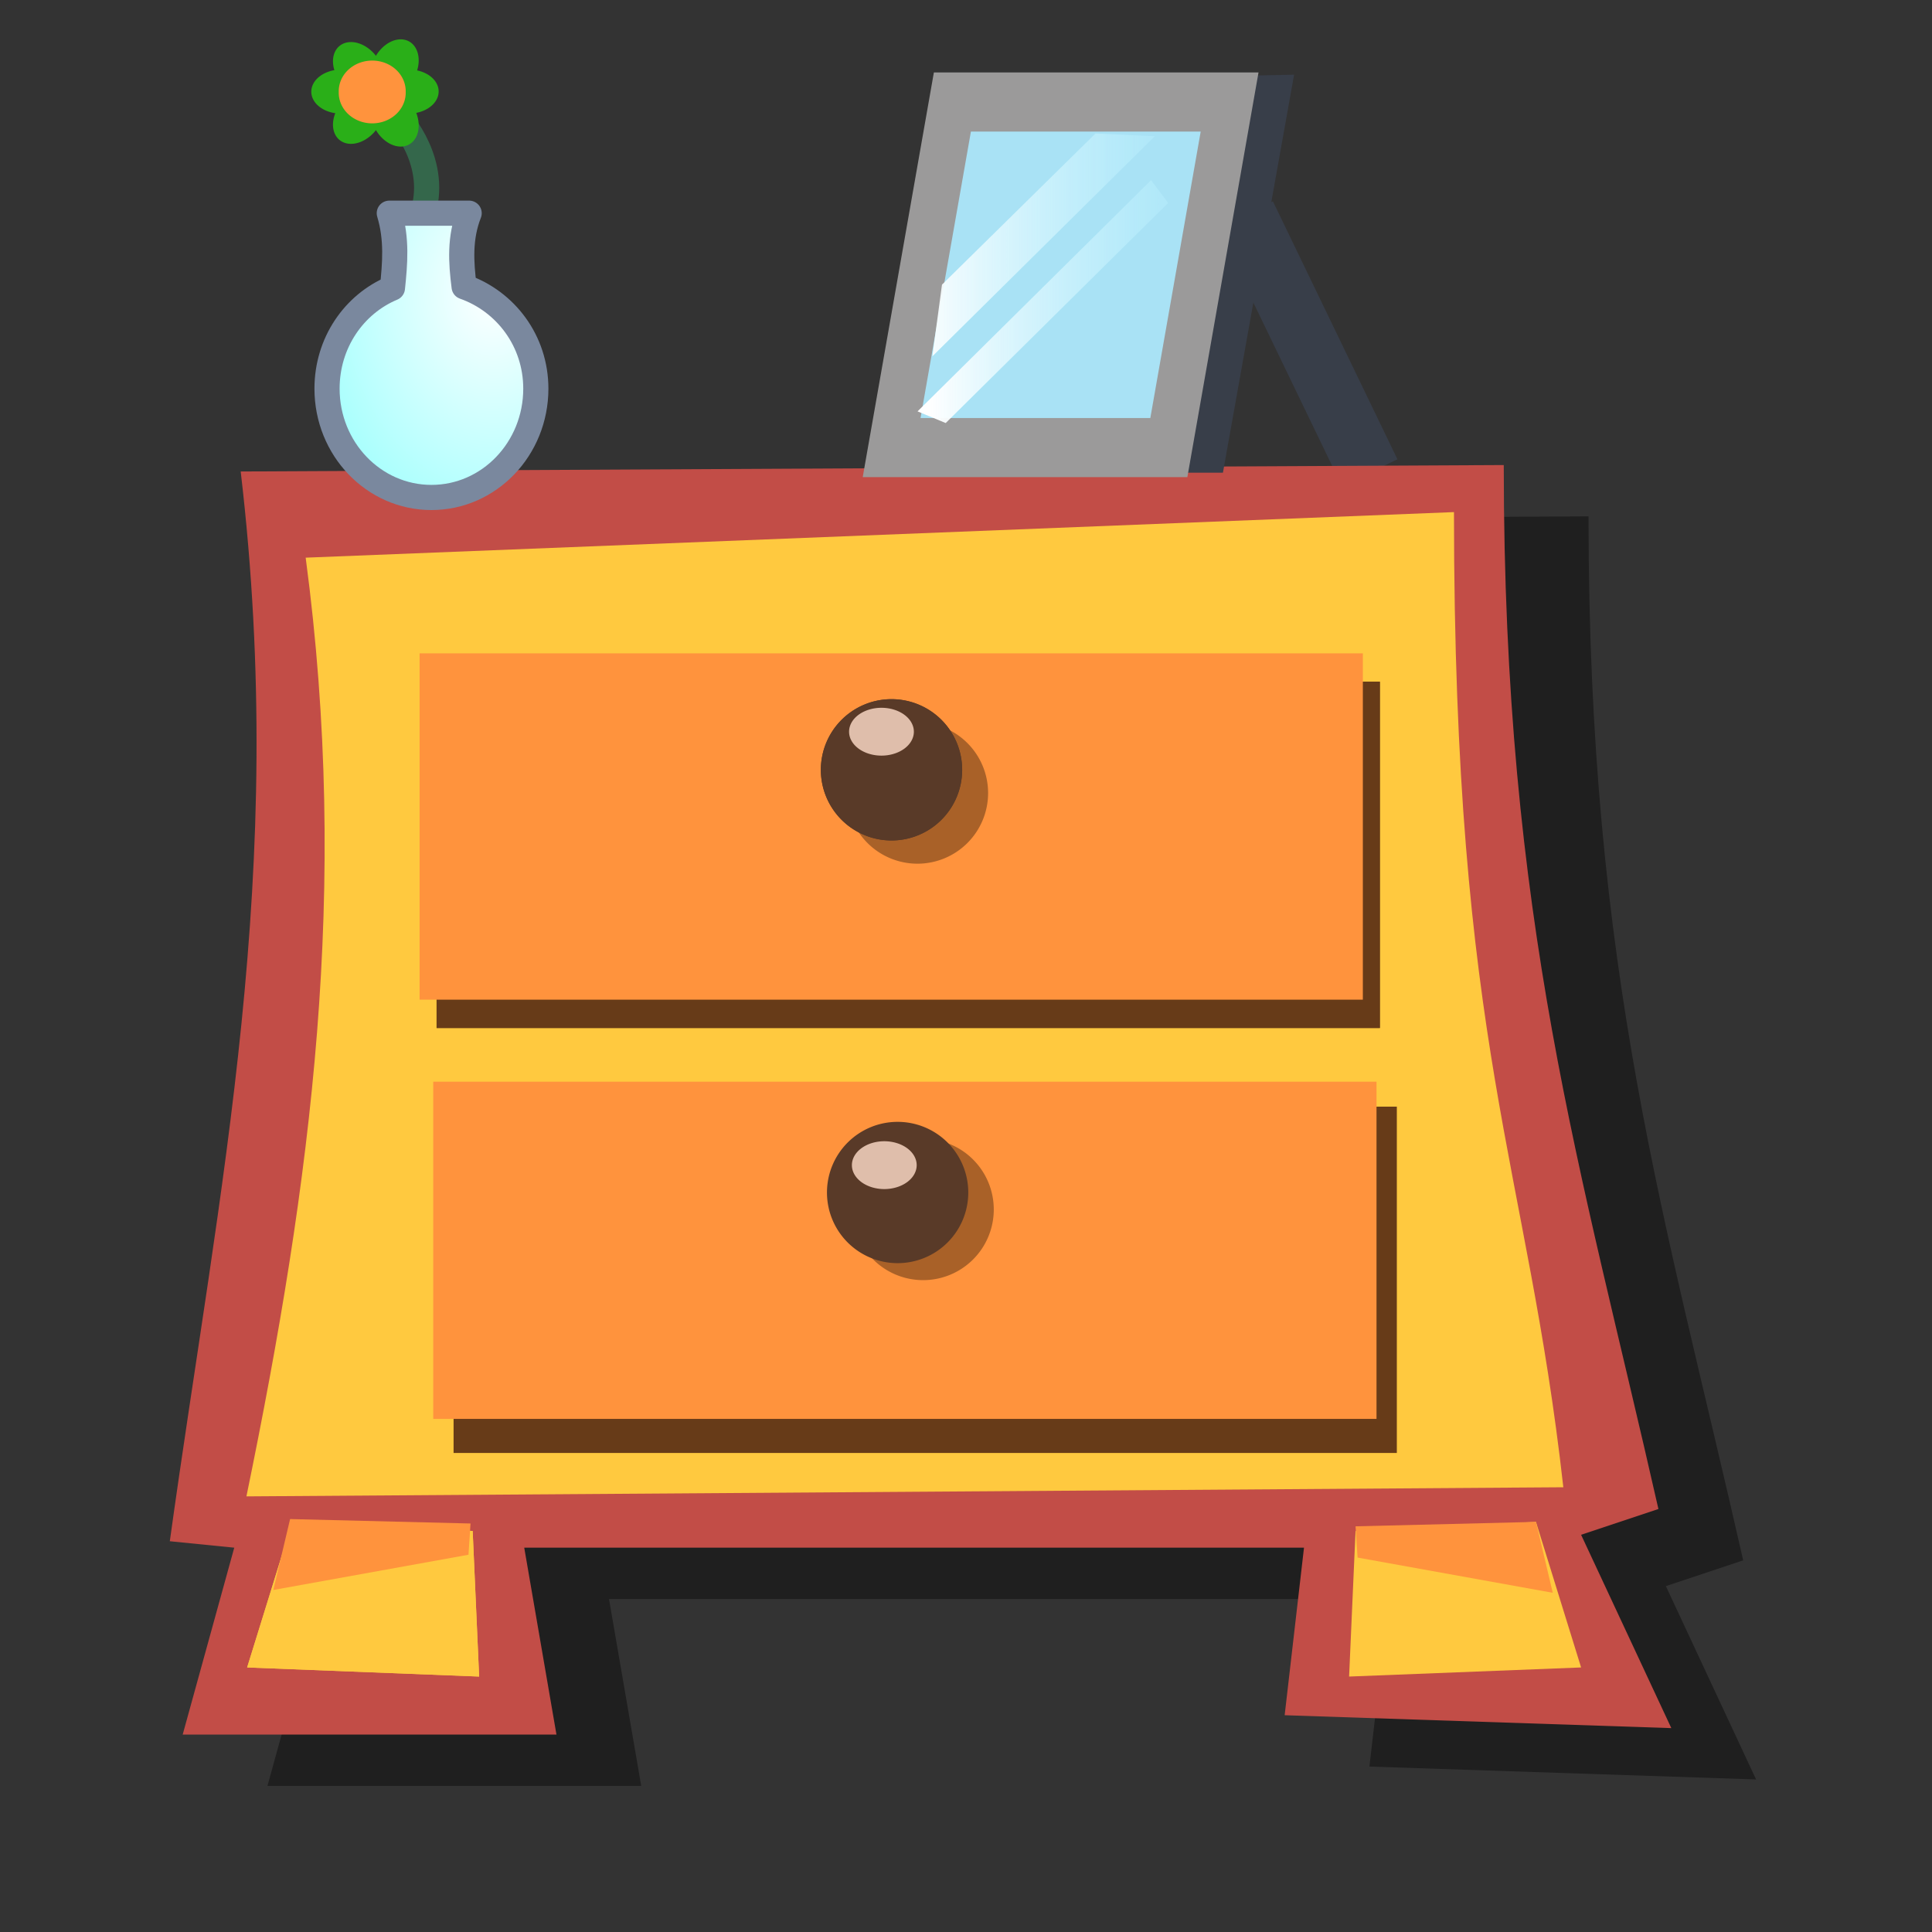 <?xml version="1.0" encoding="UTF-8" standalone="no"?>
<!DOCTYPE svg PUBLIC "-//W3C//DTD SVG 20010904//EN"
"http://www.w3.org/TR/2001/REC-SVG-20010904/DTD/svg10.dtd">
<!-- Created with Inkscape (http://www.inkscape.org/) -->
<svg
   width="72pt"
   height="72pt"
   xmlns="http://www.w3.org/2000/svg"
   xmlns:cc="http://web.resource.org/cc/"
   xmlns:inkscape="http://www.inkscape.org/namespaces/inkscape"
   xmlns:sodipodi="http://sodipodi.sourceforge.net/DTD/sodipodi-0.dtd"
   xmlns:rdf="http://www.w3.org/1999/02/22-rdf-syntax-ns#"
   xmlns:dc="http://purl.org/dc/elements/1.1/"
   xmlns:xlink="http://www.w3.org/1999/xlink"
   id="svg1837"
   sodipodi:version="0.32"
   inkscape:version="0.40"
   sodipodi:docbase="/home/zeus/.icons/gartoon/scalable/apps"
   sodipodi:docname="drawer.svg">
  <rect width="100%" height="100%" fill="#333333" stroke="none"/>
  <defs
     id="defs3">
    <linearGradient
       id="linearGradient2009">
      <stop
         offset="0"
         style="stop-color:#ffffff;stop-opacity:1;"
         id="stop2011" />
      <stop
         offset="1"
         style="stop-color:#bdf2ff;stop-opacity:0.384;"
         id="stop2010" />
    </linearGradient>
    <linearGradient
       id="linearGradient1990">
      <stop
         style="stop-color:#ffffff;stop-opacity:1;"
         offset="0"
         id="stop1991" />
      <stop
         style="stop-color:#a0fffd;stop-opacity:1;"
         offset="1"
         id="stop1992" />
    </linearGradient>
    <radialGradient
       inkscape:collect="always"
       xlink:href="#linearGradient1990"
       id="radialGradient1993"
       gradientTransform="scale(0.87,1.15)"
       cx="28.168"
       cy="12.533"
       fx="28.168"
       fy="12.533"
       r="11.448"
       gradientUnits="userSpaceOnUse" />
    <linearGradient
       inkscape:collect="always"
       xlink:href="#linearGradient2009"
       id="linearGradient2008"
       gradientTransform="scale(0.973,1.028)"
       x1="46.714"
       y1="11.347"
       x2="58.693"
       y2="11.347"
       gradientUnits="userSpaceOnUse" />
    <linearGradient
       inkscape:collect="always"
       xlink:href="#linearGradient2009"
       id="linearGradient2013"
       gradientUnits="userSpaceOnUse"
       gradientTransform="matrix(0.973,0,0,1.028,0.663,3.315)"
       x1="46.714"
       y1="11.347"
       x2="58.693"
       y2="11.347" />
    <linearGradient
       inkscape:collect="always"
       xlink:href="#linearGradient2009"
       id="linearGradient2015"
       gradientUnits="userSpaceOnUse"
       gradientTransform="scale(0.973,1.028)"
       x1="46.714"
       y1="11.347"
       x2="58.693"
       y2="11.347" />
  </defs>
  <sodipodi:namedview
     id="base"
     pagecolor="#ffffff"
     bordercolor="#666666"
     borderopacity="1.0"
     inkscape:pageopacity="0.0"
     inkscape:pageshadow="2"
     inkscape:zoom="1.4142136"
     inkscape:cx="43.479601"
     inkscape:cy="61.844956"
     inkscape:current-layer="svg1837"
     showguides="true"
     inkscape:guide-bbox="true"
     inkscape:window-width="774"
     inkscape:window-height="536"
     inkscape:window-x="0"
     inkscape:window-y="25" />
  <path
     style="fill:none;fill-opacity:0.75;fill-rule:evenodd;stroke:#383e49;stroke-width:3.062;stroke-linecap:butt;stroke-linejoin:miter;stroke-opacity:1;stroke-miterlimit:4;stroke-dasharray:none;"
     d="M 61.872,10.671 L 68.059,23.488"
     id="path2003" />
  <path
     style="fill:none;fill-opacity:1;fill-rule:evenodd;stroke:#34674b;stroke-width:1.25;stroke-linecap:butt;stroke-linejoin:miter;stroke-opacity:1;stroke-miterlimit:4;stroke-dasharray:none;"
     d="M 19.666,5.7 C 19.666,5.7 21.655,7.688 21.103,10.23"
     id="path1989" />
  <path
     style="fill:#000000;fill-opacity:0.392;fill-rule:evenodd;stroke:none;stroke-width:0.25pt;stroke-linecap:butt;stroke-linejoin:miter;stroke-opacity:1"
     d="M 16.172,25.979 C 18.52,45.938 15.105,61.415 12.65,79.134 C 13.717,79.24 14.784,79.347 15.852,79.454 C 14.998,82.549 14.144,85.645 13.29,88.74 C 19.481,88.74 25.672,88.74 31.862,88.74 C 31.329,85.645 30.795,82.549 30.261,79.454 C 43.176,79.454 56.092,79.454 69.007,79.454 C 68.687,82.229 68.366,85.004 68.046,87.779 C 74.45,87.993 80.855,88.206 87.259,88.42 C 85.765,85.218 84.27,82.016 82.776,78.813 C 84.057,78.386 85.338,77.96 86.618,77.533 C 82.776,60.561 78.933,48.393 78.933,25.658 C 58.013,25.765 37.092,25.872 16.172,25.979 z "
     id="path1918"
     sodipodi:nodetypes="ccccccccccccc" />
  <g
     inkscape:label="Layer 1"
     inkscape:groupmode="layer"
     id="layer1" />
  <path
     style="fill:#c24d47;fill-opacity:1;fill-rule:evenodd;stroke:none;stroke-width:0.25pt;stroke-linecap:butt;stroke-linejoin:miter;stroke-opacity:1"
     d="M 11.96,23.428 C 14.308,43.388 10.892,58.864 8.438,76.583 C 9.505,76.69 10.572,76.796 11.64,76.903 C 10.786,79.998 9.932,83.094 9.078,86.189 C 15.269,86.189 21.459,86.189 27.65,86.189 C 27.116,83.094 26.583,79.998 26.049,76.903 C 38.964,76.903 51.879,76.903 64.795,76.903 C 64.474,79.678 64.154,82.453 63.834,85.228 C 70.238,85.442 76.642,85.655 83.047,85.869 C 81.552,82.667 80.058,79.465 78.564,76.263 C 79.845,75.836 81.125,75.409 82.406,74.982 C 78.564,58.011 74.721,45.843 74.721,23.108 C 53.801,23.214 32.88,23.321 11.96,23.428 z "
     id="path1907"
     sodipodi:nodetypes="ccccccccccccc" />
  <path
     style="fill:#ffc93f;fill-opacity:1;fill-rule:evenodd;stroke:none;stroke-width:0.25pt;stroke-linecap:butt;stroke-linejoin:miter;stroke-opacity:1"
     d="M 14.522,75.622 L 12.28,82.855 L 23.808,83.307 L 23.487,76.074 L 14.522,75.622 z "
     id="path1905" />
  <path
     style="fill:#ffc93f;fill-opacity:1;fill-rule:evenodd;stroke:none;stroke-width:0.25pt;stroke-linecap:butt;stroke-linejoin:miter;stroke-opacity:1"
     d="M 14.522,75.622 L 12.28,82.855 L 23.808,83.307 L 23.487,76.074 L 14.522,75.622 z "
     id="path1906" />
  <path
     style="fill:#ffc93f;fill-opacity:1;fill-rule:evenodd;stroke:none;stroke-width:0.25pt;stroke-linecap:butt;stroke-linejoin:miter;stroke-opacity:1"
     d="M 76.322,75.622 L 78.564,82.855 L 67.036,83.307 L 67.356,76.074 L 76.322,75.622 z "
     id="path1904" />
  <path
     style="fill:#ffc93f;fill-opacity:1;fill-rule:evenodd;stroke:none;stroke-width:0.25pt;stroke-linecap:butt;stroke-linejoin:miter;stroke-opacity:1"
     d="M 15.189,27.71 C 17.377,44.164 15.49,58.579 12.245,74.354 C 34.057,74.203 55.869,74.052 77.681,73.901 C 75.87,57.749 72.247,52.239 72.247,25.446 C 53.228,26.201 34.208,26.956 15.189,27.71 z "
     id="path1848"
     sodipodi:nodetypes="ccccc" />
  <rect
     style="fill:#673b18;fill-opacity:1;fill-rule:nonzero;stroke:none;stroke-width:4.625;stroke-linecap:round;stroke-linejoin:round;stroke-miterlimit:4;stroke-opacity:1"
     id="rect1909"
     width="46.87"
     height="17.208"
     x="21.694"
     y="33.873" />
  <rect
     style="fill:#673b18;fill-opacity:1;fill-rule:nonzero;stroke:none;stroke-width:4.625;stroke-linecap:round;stroke-linejoin:round;stroke-miterlimit:4;stroke-opacity:1"
     id="rect1910"
     width="46.87"
     height="17.208"
     x="21.694"
     y="33.873" />
  <rect
     style="fill:#673b18;fill-opacity:1;fill-rule:nonzero;stroke:none;stroke-width:4.625;stroke-linecap:round;stroke-linejoin:round;stroke-miterlimit:4;stroke-opacity:1"
     id="rect1850"
     width="46.87"
     height="17.208"
     x="22.538"
     y="54.989" />
  <rect
     style="fill:#ff933d;fill-opacity:1;fill-rule:nonzero;stroke:none;stroke-width:4.625;stroke-linecap:round;stroke-linejoin:round;stroke-miterlimit:4;stroke-opacity:1"
     id="rect1908"
     width="46.87"
     height="17.208"
     x="20.849"
     y="32.465" />
  <rect
     style="fill:#ff933d;fill-opacity:1;fill-rule:nonzero;stroke:none;stroke-width:4.625;stroke-linecap:round;stroke-linejoin:round;stroke-miterlimit:4;stroke-opacity:1"
     id="rect1849"
     width="46.87"
     height="16.755"
     x="21.528"
     y="53.749" />
  <path
     sodipodi:type="arc"
     style="fill:#a96128;fill-opacity:1;fill-rule:nonzero;stroke:none;stroke-width:4.625;stroke-linecap:round;stroke-linejoin:round;stroke-miterlimit:4;stroke-opacity:1"
     id="path1914"
     sodipodi:cx="43.420776"
     sodipodi:cy="40.392040"
     sodipodi:rx="3.4250486"
     sodipodi:ry="3.4250486"
     d="M 46.846 40.392 A 3.425 3.425 0 1 1  39.996,40.392 A 3.425 3.425 0 1 1  46.846 40.392 z"
     transform="matrix(1.025,0,0,1.025,1.081,-1.996)" />
  <path
     sodipodi:type="arc"
     style="fill:#593a28;fill-opacity:1;fill-rule:nonzero;stroke:none;stroke-width:4.625;stroke-linecap:round;stroke-linejoin:round;stroke-miterlimit:4;stroke-opacity:1"
     id="path1911"
     sodipodi:cx="43.420776"
     sodipodi:cy="40.392040"
     sodipodi:rx="3.4250486"
     sodipodi:ry="3.4250486"
     d="M 46.846 40.392 A 3.425 3.425 0 1 1  39.996,40.392 A 3.425 3.425 0 1 1  46.846 40.392 z"
     transform="matrix(1.025,0,0,1.025,-0.208,-3.15)" />
  <path
     sodipodi:type="arc"
     style="fill:#593a28;fill-opacity:1;fill-rule:nonzero;stroke:none;stroke-width:4.625;stroke-linecap:round;stroke-linejoin:round;stroke-miterlimit:4;stroke-opacity:1"
     id="path1852"
     sodipodi:cx="43.420776"
     sodipodi:cy="40.392040"
     sodipodi:rx="3.4250486"
     sodipodi:ry="3.4250486"
     d="M 46.846 40.392 A 3.425 3.425 0 1 1  39.996,40.392 A 3.425 3.425 0 1 1  46.846 40.392 z"
     transform="matrix(1.025,0,0,1.025,-0.208,-3.15)" />
  <path
     sodipodi:type="arc"
     style="fill:#a96128;fill-opacity:1;fill-rule:nonzero;stroke:none;stroke-width:4.625;stroke-linecap:round;stroke-linejoin:round;stroke-miterlimit:4;stroke-opacity:1"
     id="path1915"
     sodipodi:cx="43.420776"
     sodipodi:cy="40.392040"
     sodipodi:rx="3.4250486"
     sodipodi:ry="3.4250486"
     d="M 46.846 40.392 A 3.425 3.425 0 1 1  39.996,40.392 A 3.425 3.425 0 1 1  46.846 40.392 z"
     transform="matrix(1.025,0,0,1.025,1.363,18.697)" />
  <path
     sodipodi:type="arc"
     style="fill:#593a28;fill-opacity:1;fill-rule:nonzero;stroke:none;stroke-width:4.625;stroke-linecap:round;stroke-linejoin:round;stroke-miterlimit:4;stroke-opacity:1"
     id="path1851"
     sodipodi:cx="43.420776"
     sodipodi:cy="40.392040"
     sodipodi:rx="3.4250486"
     sodipodi:ry="3.4250486"
     d="M 46.846 40.392 A 3.425 3.425 0 1 1  39.996,40.392 A 3.425 3.425 0 1 1  46.846 40.392 z"
     transform="matrix(1.025,0,0,1.025,9.592400e-2,17.853)" />
  <path
     sodipodi:type="arc"
     style="fill:#dfbeab;fill-opacity:1;fill-rule:nonzero;stroke:none;stroke-width:4.625;stroke-linecap:round;stroke-linejoin:round;stroke-miterlimit:4;stroke-opacity:1"
     id="path1913"
     sodipodi:cx="43.420776"
     sodipodi:cy="40.392040"
     sodipodi:rx="3.4250486"
     sodipodi:ry="3.4250486"
     d="M 46.846 40.392 A 3.425 3.425 0 1 1  39.996,40.392 A 3.425 3.425 0 1 1  46.846 40.392 z"
     transform="matrix(0.47,0,0,0.347,23.392,22.342)" />
  <path
     sodipodi:type="arc"
     style="fill:#dfbeab;fill-opacity:1;fill-rule:nonzero;stroke:none;stroke-width:4.625;stroke-linecap:round;stroke-linejoin:round;stroke-miterlimit:4;stroke-opacity:1"
     id="path1912"
     sodipodi:cx="43.420776"
     sodipodi:cy="40.392040"
     sodipodi:rx="3.4250486"
     sodipodi:ry="3.4250486"
     d="M 46.846 40.392 A 3.425 3.425 0 1 1  39.996,40.392 A 3.425 3.425 0 1 1  46.846 40.392 z"
     transform="matrix(0.47,0,0,0.347,23.532,43.88)" />
  <path
     style="fill:#ff933d;fill-opacity:1;fill-rule:evenodd;stroke:none;stroke-width:0.25pt;stroke-linecap:butt;stroke-linejoin:miter;stroke-opacity:1"
     d="M 76.322,75.622 L 77.156,79.145 L 67.458,77.395 L 67.356,75.842 L 76.322,75.622 z "
     id="path1917"
     sodipodi:nodetypes="ccccc" />
  <path
     style="fill:#ff933d;fill-opacity:1;fill-rule:evenodd;stroke:none;stroke-width:0.25pt;stroke-linecap:butt;stroke-linejoin:miter;stroke-opacity:1"
     d="M 14.415,75.481 L 13.581,79.005 L 23.279,77.254 L 23.381,75.702 L 14.415,75.481 z "
     id="path1916"
     sodipodi:nodetypes="ccccc" />
  <path
     style="fill:url(#radialGradient1993);fill-opacity:1.0;fill-rule:nonzero;stroke:#7a889e;stroke-width:1.25;stroke-linecap:round;stroke-linejoin:round;stroke-miterlimit:4;stroke-opacity:1;"
     d="M 19.344,10.594 C 19.732,11.878 19.627,13.093 19.5,14.312 C 17.589,15.112 16.25,17.036 16.25,19.312 C 16.25,22.301 18.571,24.719 21.438,24.719 C 24.304,24.719 26.625,22.301 26.625,19.312 C 26.625,16.93 25.114,14.973 23.062,14.25 C 22.906,13.028 22.832,11.816 23.312,10.594 C 21.987,10.594 20.67,10.594 19.344,10.594 z "
     id="path1919" />
  <path
     style="fill:#383e49;fill-opacity:1;fill-rule:nonzero;stroke:none;stroke-width:1.25;stroke-linecap:round;stroke-linejoin:round;stroke-miterlimit:4;stroke-opacity:1;"
     d="M 48.172,4.042 L 64.303,3.711 L 60.767,23.488 L 44.636,23.488 L 48.172,4.042 z "
     id="rect1999"
     sodipodi:nodetypes="ccccc" />
  <g
     id="g1981">
    <path
       sodipodi:type="arc"
       style="fill:#2aaf18;fill-opacity:1;fill-rule:nonzero;stroke:none;stroke-width:1.25;stroke-linecap:round;stroke-linejoin:round;stroke-miterlimit:4;stroke-opacity:1"
       id="path1975"
       sodipodi:cx="17.734375"
       sodipodi:cy="3.2812498"
       sodipodi:rx="1.4843750"
       sodipodi:ry="1.0937500"
       d="M 19.219 3.281 A 1.484 1.094 0 1 1  16.25,3.281 A 1.484 1.094 0 1 1  19.219 3.281 z"
       transform="matrix(0.629,0.777,-0.777,0.629,9.203,-12.41)" />
    <path
       sodipodi:type="arc"
       style="fill:#2aaf18;fill-opacity:1;fill-rule:nonzero;stroke:none;stroke-width:1.25;stroke-linecap:round;stroke-linejoin:round;stroke-miterlimit:4;stroke-opacity:1"
       id="path1974"
       sodipodi:cx="17.734375"
       sodipodi:cy="3.2812498"
       sodipodi:rx="1.4843750"
       sodipodi:ry="1.0937500"
       d="M 19.219 3.281 A 1.484 1.094 0 1 1  16.25,3.281 A 1.484 1.094 0 1 1  19.219 3.281 z"
       transform="matrix(-0.486,0.874,-0.874,-0.486,31.093,-10.548)" />
    <path
       sodipodi:type="arc"
       style="fill:#2aaf18;fill-opacity:1;fill-rule:nonzero;stroke:none;stroke-width:1.25;stroke-linecap:round;stroke-linejoin:round;stroke-miterlimit:4;stroke-opacity:1"
       id="path1976"
       sodipodi:cx="17.734375"
       sodipodi:cy="3.2812498"
       sodipodi:rx="1.4843750"
       sodipodi:ry="1.0937500"
       d="M 19.219 3.281 A 1.484 1.094 0 1 1  16.25,3.281 A 1.484 1.094 0 1 1  19.219 3.281 z"
       transform="matrix(0.629,-0.777,-0.777,-0.629,9.203,21.648)" />
    <path
       sodipodi:type="arc"
       style="fill:#2aaf18;fill-opacity:1;fill-rule:nonzero;stroke:none;stroke-width:1.25;stroke-linecap:round;stroke-linejoin:round;stroke-miterlimit:4;stroke-opacity:1"
       id="path1978"
       sodipodi:cx="17.734375"
       sodipodi:cy="3.2812498"
       sodipodi:rx="1.4843750"
       sodipodi:ry="1.0937500"
       d="M 19.219 3.281 A 1.484 1.094 0 1 1  16.25,3.281 A 1.484 1.094 0 1 1  19.219 3.281 z"
       transform="matrix(-0.486,-0.874,-0.874,0.486,31.093,19.786)" />
    <path
       sodipodi:type="arc"
       style="fill:#2aaf18;fill-opacity:1;fill-rule:nonzero;stroke:none;stroke-width:1.25;stroke-linecap:round;stroke-linejoin:round;stroke-miterlimit:4;stroke-opacity:1"
       id="path1979"
       sodipodi:cx="17.734375"
       sodipodi:cy="3.2812498"
       sodipodi:rx="1.4843750"
       sodipodi:ry="1.0937500"
       d="M 19.219 3.281 A 1.484 1.094 0 1 1  16.25,3.281 A 1.484 1.094 0 1 1  19.219 3.281 z"
       transform="matrix(-1,7.652296e-3,7.652296e-3,1,38.021,1.134)" />
    <path
       sodipodi:type="arc"
       style="fill:#2aaf18;fill-opacity:1;fill-rule:nonzero;stroke:none;stroke-width:1.25;stroke-linecap:round;stroke-linejoin:round;stroke-miterlimit:4;stroke-opacity:1"
       id="path1977"
       sodipodi:cx="17.734375"
       sodipodi:cy="3.2812498"
       sodipodi:rx="1.4843750"
       sodipodi:ry="1.0937500"
       d="M 19.219 3.281 A 1.484 1.094 0 1 1  16.25,3.281 A 1.484 1.094 0 1 1  19.219 3.281 z"
       transform="matrix(-1,7.652296e-3,7.652296e-3,1,34.662,1.134)" />
    <path
       sodipodi:type="arc"
       style="fill:#ff933d;fill-opacity:1;fill-rule:nonzero;stroke:none;stroke-width:1.25;stroke-linecap:round;stroke-linejoin:round;stroke-miterlimit:4;stroke-opacity:1"
       id="path1980"
       sodipodi:cx="18.437500"
       sodipodi:cy="4.5703125"
       sodipodi:rx="1.7187500"
       sodipodi:ry="1.5234375"
       d="M 20.156 4.57 A 1.719 1.523 0 1 1  16.719,4.57 A 1.719 1.523 0 1 1  20.156 4.57 z"
       transform="matrix(0.968,0,0,1,0.648,0)" />
  </g>
  <path
     style="fill:#9b9a9a;fill-opacity:1;fill-rule:nonzero;stroke:none;stroke-width:1.25;stroke-linecap:round;stroke-linejoin:round;stroke-miterlimit:4;stroke-opacity:1"
     d="M 46.404,3.6 L 62.535,3.6 L 58.999,23.709 L 42.868,23.709 L 46.404,3.6 z "
     id="path2002"
     sodipodi:nodetypes="ccccc" />
  <path
     style="fill:#a9e2f5;fill-opacity:1;fill-rule:nonzero;stroke:none;stroke-width:1.25;stroke-linecap:round;stroke-linejoin:round;stroke-miterlimit:4;stroke-opacity:1"
     d="M 48.244,6.538 L 59.662,6.538 L 57.159,20.772 L 45.741,20.772 L 48.244,6.538 z "
     id="path2001"
     sodipodi:nodetypes="ccccc" />
  <path
     style="fill:url(#linearGradient2015);fill-opacity:1;fill-rule:evenodd;stroke:none;stroke-width:2.812;stroke-linecap:butt;stroke-linejoin:miter;stroke-miterlimit:4;stroke-opacity:1"
     d="M 54.435,6.632 L 46.807,14.143 L 46.328,17.706 L 57.382,6.77 L 54.435,6.632 z "
     id="path2014"
     sodipodi:nodetypes="ccccc" />
  <path
     style="fill:url(#linearGradient2013);fill-opacity:1;fill-rule:evenodd;stroke:none;stroke-width:2.812;stroke-linecap:butt;stroke-linejoin:miter;stroke-miterlimit:4;stroke-opacity:1"
     d="M 57.197,8.952 L 45.592,20.441 L 46.991,21.021 L 58.045,10.085 L 57.197,8.952 z "
     id="path2004"
     sodipodi:nodetypes="ccccc" />
</svg>
